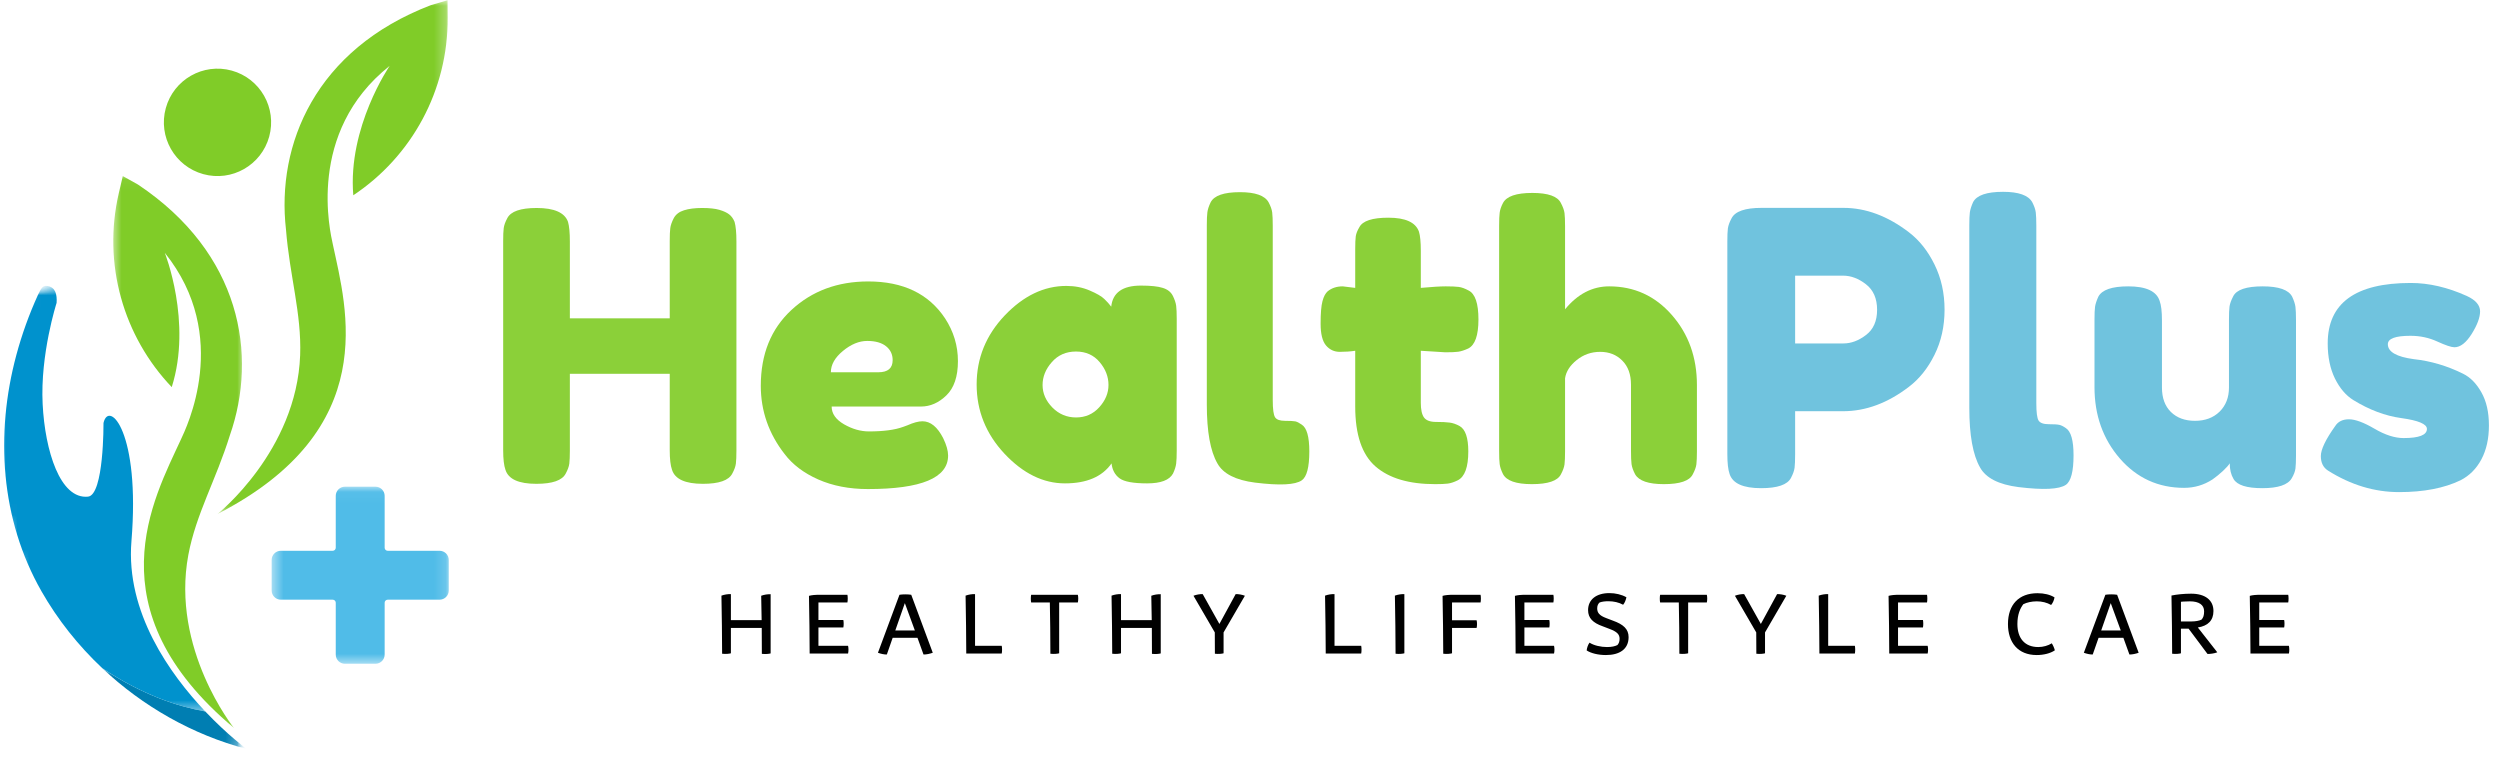 <svg width="216" height="66" viewBox="0 0 216 66" fill="none" xmlns="http://www.w3.org/2000/svg">
<mask id="mask0_135_126" style="mask-type:luminance" maskUnits="userSpaceOnUse" x="18" y="0" width="21" height="45">
<path d="M18.711 0H38.728V44.62H18.711V0Z" fill="white"/>
</mask>
<g mask="url(#mask0_135_126)">
<path d="M28.759 21.123C28.543 20.099 26.423 11.44 33.668 5.689C33.668 5.689 30.028 10.987 30.525 16.872C35.557 13.529 38.725 7.806 38.678 1.521L38.669 0.021L37.231 0.443C27.248 4.267 23.867 12.496 24.709 19.833C25.025 23.818 26.064 27.097 25.933 30.69C25.626 38.98 18.791 44.41 18.791 44.41C33.022 37.087 29.931 26.647 28.759 21.123Z" fill="#80CC28"/>
</g>
<mask id="mask1_135_126" style="mask-type:luminance" maskUnits="userSpaceOnUse" x="9" y="15" width="13" height="48">
<path d="M9.657 15.045H21.125V62.923H9.657V15.045Z" fill="white"/>
</mask>
<g mask="url(#mask1_135_126)">
<path d="M14.238 21.844C14.238 21.844 16.619 27.819 14.839 33.447C10.666 29.075 8.839 22.794 10.268 16.674L10.61 15.214L11.918 15.943C20.811 21.88 22.297 30.653 19.857 37.622C18.673 41.439 16.936 44.41 16.273 47.939C14.748 56.092 20.215 62.899 20.215 62.899C7.95 52.612 13.264 43.113 15.625 37.983C16.061 37.035 20.038 29.059 14.238 21.844Z" fill="#80CC28"/>
</g>
<path d="M23.259 11.803C22.58 14.274 20.029 15.726 17.563 15.045C15.096 14.366 13.646 11.812 14.325 9.341C15.005 6.87 17.555 5.42 20.022 6.099C22.488 6.779 23.938 9.332 23.259 11.803Z" fill="#80CC28"/>
<mask id="mask2_135_126" style="mask-type:luminance" maskUnits="userSpaceOnUse" x="8" y="57" width="14" height="9">
<path d="M8.45 57.295H21.729V65.141H8.45V57.295Z" fill="white"/>
</mask>
<g mask="url(#mask2_135_126)">
<mask id="mask3_135_126" style="mask-type:luminance" maskUnits="userSpaceOnUse" x="-6" y="22" width="28" height="47">
<path d="M8.443 22.969L21.252 64.495L7.41 68.765L-5.399 27.239L8.443 22.969Z" fill="white"/>
</mask>
<g mask="url(#mask3_135_126)">
<mask id="mask4_135_126" style="mask-type:luminance" maskUnits="userSpaceOnUse" x="-6" y="23" width="28" height="46">
<path d="M21.316 64.705L8.509 23.179L-5.333 27.448L7.474 68.975L21.316 64.705Z" fill="white"/>
</mask>
<g mask="url(#mask4_135_126)">
<mask id="mask5_135_126" style="mask-type:luminance" maskUnits="userSpaceOnUse" x="-6" y="23" width="28" height="46">
<path d="M21.316 64.705L8.509 23.179L-5.333 27.448L7.474 68.975L21.316 64.705Z" fill="white"/>
</mask>
<g mask="url(#mask5_135_126)">
<path d="M17.737 61.47C19.677 63.519 21.307 64.712 21.307 64.712C16.664 63.491 12.34 61.036 8.832 57.729C12.369 60.091 15.502 61.074 17.737 61.47Z" fill="#007EB2"/>
</g>
</g>
</g>
</g>
<mask id="mask6_135_126" style="mask-type:luminance" maskUnits="userSpaceOnUse" x="0" y="24" width="19" height="38">
<path d="M0 24.098H18.107V61.52H0V24.098Z" fill="white"/>
</mask>
<g mask="url(#mask6_135_126)">
<mask id="mask7_135_126" style="mask-type:luminance" maskUnits="userSpaceOnUse" x="-6" y="22" width="28" height="47">
<path d="M8.443 22.969L21.252 64.495L7.41 68.765L-5.399 27.239L8.443 22.969Z" fill="white"/>
</mask>
<g mask="url(#mask7_135_126)">
<mask id="mask8_135_126" style="mask-type:luminance" maskUnits="userSpaceOnUse" x="-6" y="23" width="28" height="46">
<path d="M21.316 64.705L8.509 23.179L-5.333 27.448L7.474 68.975L21.316 64.705Z" fill="white"/>
</mask>
<g mask="url(#mask8_135_126)">
<mask id="mask9_135_126" style="mask-type:luminance" maskUnits="userSpaceOnUse" x="-6" y="23" width="28" height="46">
<path d="M21.316 64.705L8.509 23.179L-5.333 27.448L7.474 68.975L21.316 64.705Z" fill="white"/>
</mask>
<g mask="url(#mask9_135_126)">
<path d="M4.109 24.711C4.805 24.822 4.939 25.47 4.89 26.171C4.89 26.171 3.463 30.601 3.685 34.92C3.89 38.956 5.194 43.153 7.606 42.91C8.985 42.771 8.943 36.542 8.943 36.542C9.41 34.526 12.133 37.299 11.357 46.758C10.853 52.907 14.684 58.247 17.737 61.47C15.502 61.074 12.369 60.091 8.832 57.728C6.767 55.783 4.984 53.544 3.581 51.082C0.042 44.867 -0.424 37.513 1.41 30.681C1.889 28.898 2.516 27.156 3.282 25.475C3.586 24.808 3.742 24.652 4.109 24.711Z" fill="#0092CD"/>
</g>
</g>
</g>
</g>
<path d="M58.214 18.847C58.389 18.522 58.686 18.296 59.101 18.168C59.516 18.036 60.037 17.97 60.666 17.97C61.293 17.97 61.791 18.024 62.156 18.13C62.526 18.239 62.809 18.371 63.005 18.526C63.198 18.677 63.354 18.892 63.467 19.168C63.573 19.54 63.627 20.106 63.627 20.865V38.935C63.627 39.432 63.611 39.807 63.58 40.057C63.547 40.309 63.444 40.595 63.269 40.915C62.967 41.507 62.121 41.802 60.732 41.802C59.209 41.802 58.32 41.401 58.063 40.595C57.931 40.225 57.865 39.659 57.865 38.897V32.296H49.236V38.935C49.236 39.432 49.219 39.807 49.189 40.057C49.156 40.309 49.052 40.595 48.878 40.915C48.576 41.507 47.73 41.802 46.341 41.802C44.818 41.802 43.929 41.401 43.672 40.595C43.54 40.225 43.474 39.659 43.474 38.897V20.828C43.474 20.332 43.488 19.96 43.521 19.715C43.552 19.465 43.655 19.175 43.832 18.847C44.134 18.262 44.978 17.97 46.369 17.97C47.89 17.97 48.793 18.371 49.076 19.168C49.182 19.54 49.236 20.106 49.236 20.865V27.505H57.865V20.828C57.865 20.332 57.879 19.96 57.912 19.715C57.943 19.465 58.044 19.175 58.214 18.847Z" fill="#8BD039"/>
<path d="M82.765 31.202C82.765 32.536 82.43 33.522 81.765 34.163C81.105 34.804 80.372 35.125 79.568 35.125H71.854C71.854 35.736 72.212 36.247 72.929 36.662C73.645 37.072 74.362 37.275 75.079 37.275C76.336 37.275 77.323 37.143 78.04 36.879L78.399 36.747C78.92 36.516 79.353 36.398 79.7 36.398C80.398 36.398 80.994 36.886 81.492 37.86C81.775 38.445 81.916 38.944 81.916 39.359C81.916 41.29 79.606 42.255 74.985 42.255C73.374 42.255 71.943 41.976 70.694 41.425C69.449 40.873 68.48 40.14 67.789 39.227C66.417 37.468 65.733 35.502 65.733 33.333C65.733 30.598 66.615 28.415 68.383 26.779C70.156 25.138 72.365 24.317 75.013 24.317C78.031 24.317 80.242 25.381 81.652 27.505C82.393 28.637 82.765 29.87 82.765 31.202ZM75.89 32.164C76.713 32.164 77.125 31.815 77.125 31.117C77.125 30.622 76.937 30.221 76.56 29.919C76.182 29.613 75.638 29.457 74.928 29.457C74.223 29.457 73.523 29.747 72.825 30.325C72.132 30.898 71.788 31.511 71.788 32.164H75.89Z" fill="#8BD039"/>
<path d="M96.01 26.496C96.135 25.284 96.991 24.675 98.575 24.675C99.424 24.675 100.051 24.741 100.461 24.873C100.876 25.001 101.164 25.227 101.329 25.552C101.492 25.88 101.588 26.17 101.621 26.42C101.652 26.665 101.669 27.04 101.669 27.542V38.935C101.669 39.432 101.652 39.807 101.621 40.057C101.588 40.309 101.499 40.595 101.348 40.915C101.039 41.481 100.294 41.764 99.113 41.764C97.929 41.764 97.137 41.62 96.736 41.33C96.333 41.036 96.1 40.604 96.038 40.038C95.232 41.189 93.89 41.764 92.011 41.764C90.137 41.764 88.395 40.911 86.787 39.199C85.183 37.483 84.382 35.49 84.382 33.22C84.382 30.952 85.188 28.964 86.805 27.259C88.428 25.557 90.203 24.704 92.134 24.704C92.87 24.704 93.541 24.836 94.152 25.1C94.76 25.359 95.182 25.604 95.416 25.835C95.654 26.062 95.852 26.283 96.01 26.496ZM90.078 33.267C90.078 33.984 90.361 34.632 90.927 35.21C91.493 35.783 92.174 36.068 92.973 36.068C93.777 36.068 94.445 35.776 94.973 35.191C95.505 34.606 95.774 33.962 95.774 33.258C95.774 32.548 95.52 31.89 95.01 31.286C94.501 30.678 93.817 30.372 92.964 30.372C92.108 30.372 91.412 30.678 90.88 31.286C90.344 31.89 90.078 32.55 90.078 33.267Z" fill="#8BD039"/>
<path d="M104.269 19.46C104.269 18.965 104.284 18.593 104.317 18.347C104.347 18.098 104.442 17.808 104.6 17.48C104.901 16.895 105.745 16.603 107.136 16.603C108.457 16.603 109.28 16.895 109.607 17.48C109.782 17.808 109.886 18.102 109.919 18.366C109.949 18.626 109.966 19.003 109.966 19.498V34.569C109.966 35.349 110.032 35.842 110.164 36.049C110.296 36.257 110.581 36.36 111.022 36.36C111.468 36.36 111.767 36.377 111.918 36.407C112.069 36.441 112.253 36.535 112.474 36.69C112.908 36.969 113.125 37.737 113.125 39.001C113.125 40.366 112.908 41.198 112.474 41.5C111.908 41.896 110.562 41.962 108.438 41.698C106.764 41.486 105.679 40.932 105.184 40.038C104.574 38.977 104.269 37.285 104.269 34.965V19.46Z" fill="#8BD039"/>
<path d="M124.871 30.438L122.758 30.306V34.795C122.758 35.386 122.848 35.811 123.032 36.068C123.221 36.327 123.57 36.455 124.079 36.455C124.588 36.455 124.977 36.474 125.248 36.511C125.517 36.544 125.807 36.643 126.116 36.813C126.611 37.096 126.861 37.827 126.861 39.001C126.861 40.366 126.554 41.198 125.946 41.5C125.625 41.658 125.338 41.752 125.088 41.783C124.836 41.816 124.47 41.83 123.994 41.83C121.735 41.83 120.019 41.321 118.845 40.302C117.675 39.284 117.091 37.558 117.091 35.125V30.306C116.68 30.369 116.237 30.4 115.761 30.4C115.282 30.4 114.886 30.218 114.572 29.853C114.257 29.483 114.101 28.853 114.101 27.967C114.101 27.076 114.153 26.427 114.261 26.024C114.367 25.623 114.518 25.336 114.714 25.166C115.065 24.883 115.499 24.741 116.015 24.741L117.091 24.873V21.516C117.091 21.021 117.105 20.653 117.138 20.413C117.175 20.175 117.279 19.913 117.449 19.63C117.732 19.083 118.566 18.809 119.957 18.809C121.433 18.809 122.315 19.213 122.598 20.017C122.704 20.363 122.758 20.917 122.758 21.676V24.873C123.713 24.786 124.432 24.741 124.918 24.741C125.409 24.741 125.779 24.758 126.031 24.789C126.281 24.822 126.569 24.925 126.889 25.1C127.455 25.383 127.738 26.217 127.738 27.599C127.738 28.971 127.446 29.806 126.861 30.108C126.533 30.259 126.243 30.353 125.993 30.39C125.748 30.424 125.373 30.438 124.871 30.438Z" fill="#8BD039"/>
<path d="M139.031 24.741C141.2 24.741 143.004 25.567 144.445 27.212C145.89 28.86 146.614 30.879 146.614 33.267V39.001C146.614 39.498 146.597 39.873 146.567 40.123C146.534 40.368 146.43 40.656 146.255 40.981C145.977 41.547 145.145 41.83 143.756 41.83C142.429 41.83 141.601 41.547 141.276 40.981C141.106 40.656 141.002 40.364 140.965 40.104C140.932 39.847 140.918 39.458 140.918 38.935V33.239C140.918 32.347 140.665 31.652 140.163 31.154C139.666 30.652 139.031 30.4 138.258 30.4C137.489 30.4 136.815 30.636 136.23 31.107C135.646 31.574 135.309 32.098 135.221 32.682V39.001C135.221 39.498 135.205 39.873 135.174 40.123C135.141 40.368 135.037 40.656 134.863 40.981C134.58 41.547 133.743 41.83 132.354 41.83C130.989 41.83 130.157 41.538 129.855 40.953C129.697 40.628 129.603 40.345 129.572 40.104C129.539 39.866 129.525 39.487 129.525 38.963V19.498C129.525 19.003 129.539 18.628 129.572 18.376C129.603 18.126 129.697 17.848 129.855 17.546C130.157 16.961 131.001 16.669 132.392 16.669C133.755 16.669 134.58 16.961 134.863 17.546C135.037 17.873 135.141 18.163 135.174 18.413C135.205 18.659 135.221 19.031 135.221 19.526V26.722C136.308 25.402 137.579 24.741 139.031 24.741Z" fill="#8BD039"/>
<path d="M167.142 22.854C167.72 24.024 168.01 25.325 168.01 26.759C168.01 28.192 167.72 29.491 167.142 30.654C166.569 31.811 165.833 32.733 164.935 33.417C163.098 34.827 161.2 35.529 159.239 35.529H155.099V39.273C155.099 39.778 155.082 40.157 155.052 40.414C155.019 40.667 154.915 40.959 154.74 41.291C154.431 41.883 153.571 42.178 152.156 42.178C150.614 42.178 149.709 41.773 149.44 40.962C149.308 40.584 149.242 40.009 149.242 39.236V20.874C149.242 20.364 149.256 19.985 149.289 19.733C149.327 19.476 149.433 19.183 149.61 18.855C149.916 18.259 150.779 17.96 152.194 17.96H159.277C161.212 17.96 163.098 18.665 164.935 20.072C165.833 20.758 166.569 21.685 167.142 22.854ZM159.277 29.673C159.937 29.673 160.583 29.432 161.219 28.947C161.861 28.463 162.181 27.737 162.181 26.768C162.181 25.794 161.861 25.059 161.219 24.561C160.583 24.066 159.923 23.816 159.239 23.816H155.099V29.673H159.277Z" fill="#70C3DE"/>
<path d="M170.148 19.478C170.148 18.976 170.162 18.599 170.195 18.346C170.233 18.089 170.327 17.794 170.478 17.46C170.791 16.87 171.652 16.573 173.062 16.573C174.406 16.573 175.245 16.87 175.58 17.46C175.754 17.794 175.858 18.092 175.891 18.356C175.922 18.62 175.938 19.006 175.938 19.516V34.831C175.938 35.631 176.004 36.133 176.136 36.34C176.273 36.548 176.565 36.651 177.013 36.651C177.466 36.651 177.77 36.67 177.928 36.708C178.084 36.741 178.272 36.835 178.494 36.991C178.933 37.274 179.154 38.057 179.154 39.339C179.154 40.73 178.933 41.579 178.494 41.886C177.914 42.282 176.547 42.348 174.392 42.084C172.687 41.864 171.584 41.301 171.081 40.396C170.459 39.316 170.148 37.595 170.148 35.237V19.478Z" fill="#70C3DE"/>
<path d="M188.707 42.15C186.482 42.15 184.633 41.308 183.162 39.622C181.695 37.932 180.964 35.874 180.964 33.445V27.655C180.964 27.127 180.979 26.744 181.012 26.504C181.049 26.259 181.144 25.971 181.295 25.636C181.608 25.04 182.469 24.741 183.879 24.741C185.425 24.741 186.331 25.163 186.595 26.004C186.727 26.358 186.793 26.919 186.793 27.692V33.483C186.793 34.383 187.05 35.086 187.566 35.595C188.087 36.105 188.783 36.359 189.65 36.359C190.523 36.359 191.23 36.095 191.772 35.567C192.312 35.034 192.583 34.339 192.583 33.483V27.626C192.583 27.117 192.597 26.738 192.63 26.485C192.668 26.228 192.774 25.933 192.951 25.599C193.234 25.028 194.083 24.741 195.497 24.741C196.886 24.741 197.735 25.04 198.044 25.636C198.199 25.971 198.294 26.264 198.327 26.514C198.357 26.766 198.374 27.145 198.374 27.655V39.368C198.374 39.853 198.357 40.224 198.327 40.481C198.294 40.733 198.188 41.013 198.006 41.32C197.678 41.893 196.83 42.178 195.46 42.178C194.113 42.178 193.286 41.914 192.979 41.386C192.758 41.016 192.649 40.563 192.649 40.028C192.56 40.186 192.362 40.41 192.055 40.697C191.746 40.98 191.447 41.223 191.159 41.424C190.409 41.909 189.594 42.15 188.707 42.15Z" fill="#70C3DE"/>
<path d="M201.142 40.66C200.727 40.396 200.52 39.978 200.52 39.406C200.52 38.835 200.937 37.962 201.774 36.793C202.019 36.416 202.411 36.227 202.953 36.227C203.493 36.227 204.226 36.498 205.15 37.038C206.074 37.581 206.914 37.849 207.668 37.849C209.012 37.849 209.686 37.585 209.686 37.057C209.686 36.638 208.946 36.326 207.47 36.123C206.079 35.93 204.7 35.411 203.33 34.567C202.689 34.171 202.156 33.549 201.736 32.7C201.321 31.851 201.114 30.842 201.114 29.673C201.114 26.191 203.505 24.448 208.291 24.448C209.856 24.448 211.469 24.823 213.129 25.57C213.895 25.924 214.279 26.367 214.279 26.9C214.279 27.428 214.036 28.079 213.553 28.852C213.067 29.621 212.572 30.003 212.063 30.003C211.799 30.003 211.309 29.84 210.592 29.512C209.875 29.18 209.097 29.013 208.262 29.013C206.961 29.013 206.31 29.256 206.31 29.739C206.31 30.399 207.058 30.831 208.555 31.031C210.012 31.189 211.426 31.606 212.799 32.285C213.433 32.594 213.963 33.132 214.392 33.898C214.826 34.659 215.043 35.612 215.043 36.755C215.043 37.901 214.826 38.877 214.392 39.688C213.963 40.495 213.367 41.094 212.601 41.49C211.186 42.176 209.413 42.518 207.282 42.518C205.155 42.518 203.108 41.9 201.142 40.66Z" fill="#70C3DE"/>
<path d="M65.767 51.473C65.786 52.194 65.795 52.897 65.805 53.581H63.15V51.331C62.893 51.322 62.589 51.369 62.332 51.463C62.372 53.276 62.381 54.936 62.391 56.483C62.712 56.521 63.025 56.483 63.15 56.445V54.252H65.814C65.824 55.031 65.824 55.771 65.824 56.492C66.147 56.53 66.46 56.492 66.583 56.455V51.341C66.328 51.331 66.024 51.378 65.767 51.473Z" fill="black"/>
<path d="M69.954 56.464H73.273C73.32 56.285 73.32 55.98 73.273 55.799H70.713V54.215H72.865C72.903 54.035 72.903 53.75 72.865 53.569H70.713V52.053H73.217C73.254 51.871 73.254 51.567 73.217 51.388H70.901C70.399 51.388 70.133 51.416 69.895 51.482C69.935 53.267 69.944 54.936 69.954 56.464Z" fill="black"/>
<path d="M78.731 51.388C78.455 51.341 77.99 51.341 77.714 51.388L75.854 56.398C76.083 56.483 76.396 56.558 76.623 56.549L77.127 55.106H79.27L79.791 56.549C80.02 56.558 80.362 56.483 80.591 56.398L78.731 51.388ZM77.354 54.472L78.179 52.109L79.044 54.472H77.354Z" fill="black"/>
<path d="M83.485 56.464H86.55C86.588 56.285 86.588 55.981 86.55 55.799H84.244V51.331C83.987 51.322 83.683 51.369 83.426 51.463C83.466 53.276 83.475 54.936 83.485 56.464Z" fill="black"/>
<path d="M90.753 56.483C91.076 56.52 91.387 56.483 91.512 56.445V52.053H93.125C93.172 51.871 93.172 51.567 93.125 51.388H89.091C89.053 51.567 89.053 51.871 89.091 52.053H90.706C90.734 53.38 90.753 55.049 90.753 56.483Z" fill="black"/>
<path d="M99.472 51.473C99.491 52.194 99.5 52.897 99.51 53.581H96.855V51.331C96.598 51.322 96.294 51.369 96.037 51.463C96.077 53.276 96.086 54.936 96.096 56.483C96.416 56.521 96.73 56.483 96.855 56.445V54.252H99.519C99.529 55.031 99.529 55.771 99.529 56.492C99.852 56.53 100.165 56.492 100.288 56.455V51.341C100.033 51.331 99.729 51.378 99.472 51.473Z" fill="black"/>
<path d="M106.761 51.331L105.356 53.91L103.913 51.331C103.687 51.322 103.345 51.378 103.116 51.473L104.958 54.641C104.967 55.334 104.967 55.943 104.967 56.483C105.281 56.52 105.604 56.483 105.717 56.445V54.641L107.558 51.473C107.33 51.378 106.988 51.322 106.761 51.331Z" fill="black"/>
<path d="M114.543 56.464H117.608C117.645 56.285 117.645 55.981 117.608 55.799H115.302V51.331C115.045 51.322 114.741 51.369 114.484 51.463C114.524 53.276 114.533 54.936 114.543 56.464Z" fill="black"/>
<path d="M120.577 56.483C120.898 56.521 121.212 56.483 121.337 56.445V51.331C121.08 51.322 120.776 51.369 120.519 51.463C120.559 53.276 120.568 54.936 120.577 56.483Z" fill="black"/>
<path d="M124.696 56.483C125.016 56.52 125.33 56.483 125.455 56.445V54.252H127.579C127.626 54.073 127.626 53.769 127.579 53.59H125.455V52.053H127.921C127.959 51.871 127.959 51.567 127.921 51.388H125.644C125.141 51.388 124.875 51.416 124.637 51.482C124.677 53.276 124.686 54.936 124.696 56.483Z" fill="black"/>
<path d="M130.949 56.464H134.269C134.316 56.285 134.316 55.98 134.269 55.799H131.708V54.215H133.861C133.899 54.035 133.899 53.75 133.861 53.569H131.708V52.053H134.212C134.25 51.871 134.25 51.567 134.212 51.388H131.897C131.395 51.388 131.128 51.416 130.89 51.482C130.93 53.267 130.94 54.936 130.949 56.464Z" fill="black"/>
<path d="M138.748 56.596C139.924 56.596 140.711 56.094 140.711 55.049C140.711 54.349 140.256 53.948 139.365 53.627L138.766 53.399C138.179 53.18 137.998 52.934 137.998 52.564C137.998 52.336 138.073 52.166 138.208 52.053C138.434 51.975 138.681 51.947 138.967 51.947C139.422 51.947 139.867 52.043 140.238 52.251C140.379 52.09 140.476 51.833 140.523 51.605C140.115 51.369 139.573 51.244 139.052 51.244C137.903 51.244 137.21 51.815 137.21 52.715C137.21 53.408 137.637 53.816 138.472 54.111L139.061 54.337C139.698 54.575 139.933 54.804 139.933 55.193C139.933 55.438 139.858 55.61 139.745 55.733C139.535 55.837 139.261 55.905 138.842 55.905C138.321 55.905 137.712 55.771 137.335 55.526C137.21 55.686 137.107 55.98 137.088 56.197C137.448 56.436 138.073 56.596 138.748 56.596Z" fill="black"/>
<path d="M145.097 56.483C145.42 56.52 145.731 56.483 145.856 56.445V52.053H147.469C147.516 51.871 147.516 51.567 147.469 51.388H143.434C143.397 51.567 143.397 51.871 143.434 52.053H145.049C145.078 53.38 145.097 55.049 145.097 56.483Z" fill="black"/>
<path d="M153.542 51.331L152.137 53.91L150.694 51.331C150.468 51.322 150.126 51.378 149.897 51.473L151.739 54.641C151.748 55.334 151.748 55.943 151.748 56.483C152.062 56.52 152.385 56.483 152.498 56.445V54.641L154.339 51.473C154.11 51.378 153.769 51.322 153.542 51.331Z" fill="black"/>
<path d="M157.196 56.464H160.261C160.298 56.285 160.298 55.981 160.261 55.799H157.955V51.331C157.698 51.322 157.394 51.369 157.137 51.463C157.177 53.276 157.186 54.936 157.196 56.464Z" fill="black"/>
<path d="M163.231 56.464H166.55C166.597 56.285 166.597 55.98 166.55 55.799H163.99V54.215H166.142C166.18 54.035 166.18 53.75 166.142 53.569H163.99V52.053H166.494C166.531 51.871 166.531 51.567 166.494 51.388H164.178C163.676 51.388 163.41 51.416 163.172 51.482C163.212 53.267 163.221 54.936 163.231 56.464Z" fill="black"/>
<path d="M175.973 56.596C176.562 56.596 177.149 56.454 177.538 56.188C177.5 56.018 177.387 55.752 177.274 55.582C176.961 55.78 176.534 55.905 176.107 55.905C174.931 55.905 174.303 55.136 174.303 53.92C174.303 53.076 174.542 52.564 174.815 52.203C175.119 52.053 175.527 51.956 175.982 51.956C176.428 51.956 176.857 52.062 177.218 52.27C177.368 52.09 177.472 51.852 177.51 51.614C177.13 51.378 176.619 51.253 176.039 51.253C174.435 51.253 173.488 52.232 173.488 53.92C173.488 55.507 174.351 56.596 175.973 56.596Z" fill="black"/>
<path d="M182.92 51.388C182.644 51.341 182.18 51.341 181.904 51.388L180.044 56.398C180.272 56.483 180.586 56.558 180.812 56.549L181.317 55.106H183.46L183.981 56.549C184.21 56.558 184.552 56.483 184.78 56.398L182.92 51.388ZM181.543 54.472L182.368 52.109L183.234 54.472H181.543Z" fill="black"/>
<path d="M187.674 56.483C187.995 56.52 188.309 56.483 188.434 56.445V54.318H189.096L190.728 56.502C190.947 56.511 191.336 56.455 191.574 56.36L189.893 54.215C190.787 54.073 191.242 53.59 191.242 52.791C191.242 51.843 190.52 51.294 189.315 51.294C188.688 51.294 188.082 51.359 187.615 51.454C187.655 53.295 187.665 54.936 187.674 56.483ZM188.434 53.694V51.994C188.434 51.994 188.735 51.956 189.212 51.956C189.99 51.956 190.435 52.26 190.435 52.812C190.435 53.161 190.369 53.371 190.207 53.54C189.999 53.637 189.685 53.694 189.325 53.694H188.434Z" fill="black"/>
<path d="M194.44 56.464H197.76C197.807 56.285 197.807 55.98 197.76 55.799H195.199V54.215H197.352C197.39 54.035 197.39 53.75 197.352 53.569H195.199V52.053H197.703C197.741 51.871 197.741 51.567 197.703 51.388H195.388C194.886 51.388 194.619 51.416 194.381 51.482C194.421 53.267 194.431 54.936 194.44 56.464Z" fill="black"/>
<mask id="mask10_135_126" style="mask-type:luminance" maskUnits="userSpaceOnUse" x="23" y="42" width="16" height="16">
<path d="M23.464 42.043H38.855V57.434H23.464V42.043Z" fill="white"/>
</mask>
<g mask="url(#mask10_135_126)">
<path fill-rule="evenodd" clip-rule="evenodd" d="M33.498 47.588C33.352 47.588 33.234 47.47 33.234 47.324V42.842C33.234 42.404 32.878 42.05 32.442 42.05H29.802C29.363 42.05 29.009 42.404 29.009 42.842V47.324C29.009 47.47 28.891 47.588 28.745 47.588H24.263C23.825 47.588 23.471 47.942 23.471 48.38V51.021C23.471 51.457 23.825 51.813 24.263 51.813H28.745C28.891 51.813 29.009 51.931 29.009 52.075V56.559C29.009 56.995 29.363 57.349 29.802 57.349H32.442C32.878 57.349 33.234 56.995 33.234 56.559V52.075C33.234 51.931 33.352 51.813 33.498 51.813H37.98C38.417 51.813 38.773 51.457 38.773 51.021V48.38C38.773 47.942 38.417 47.588 37.98 47.588H33.498Z" fill="#50BCE8"/>
</g>
</svg>
